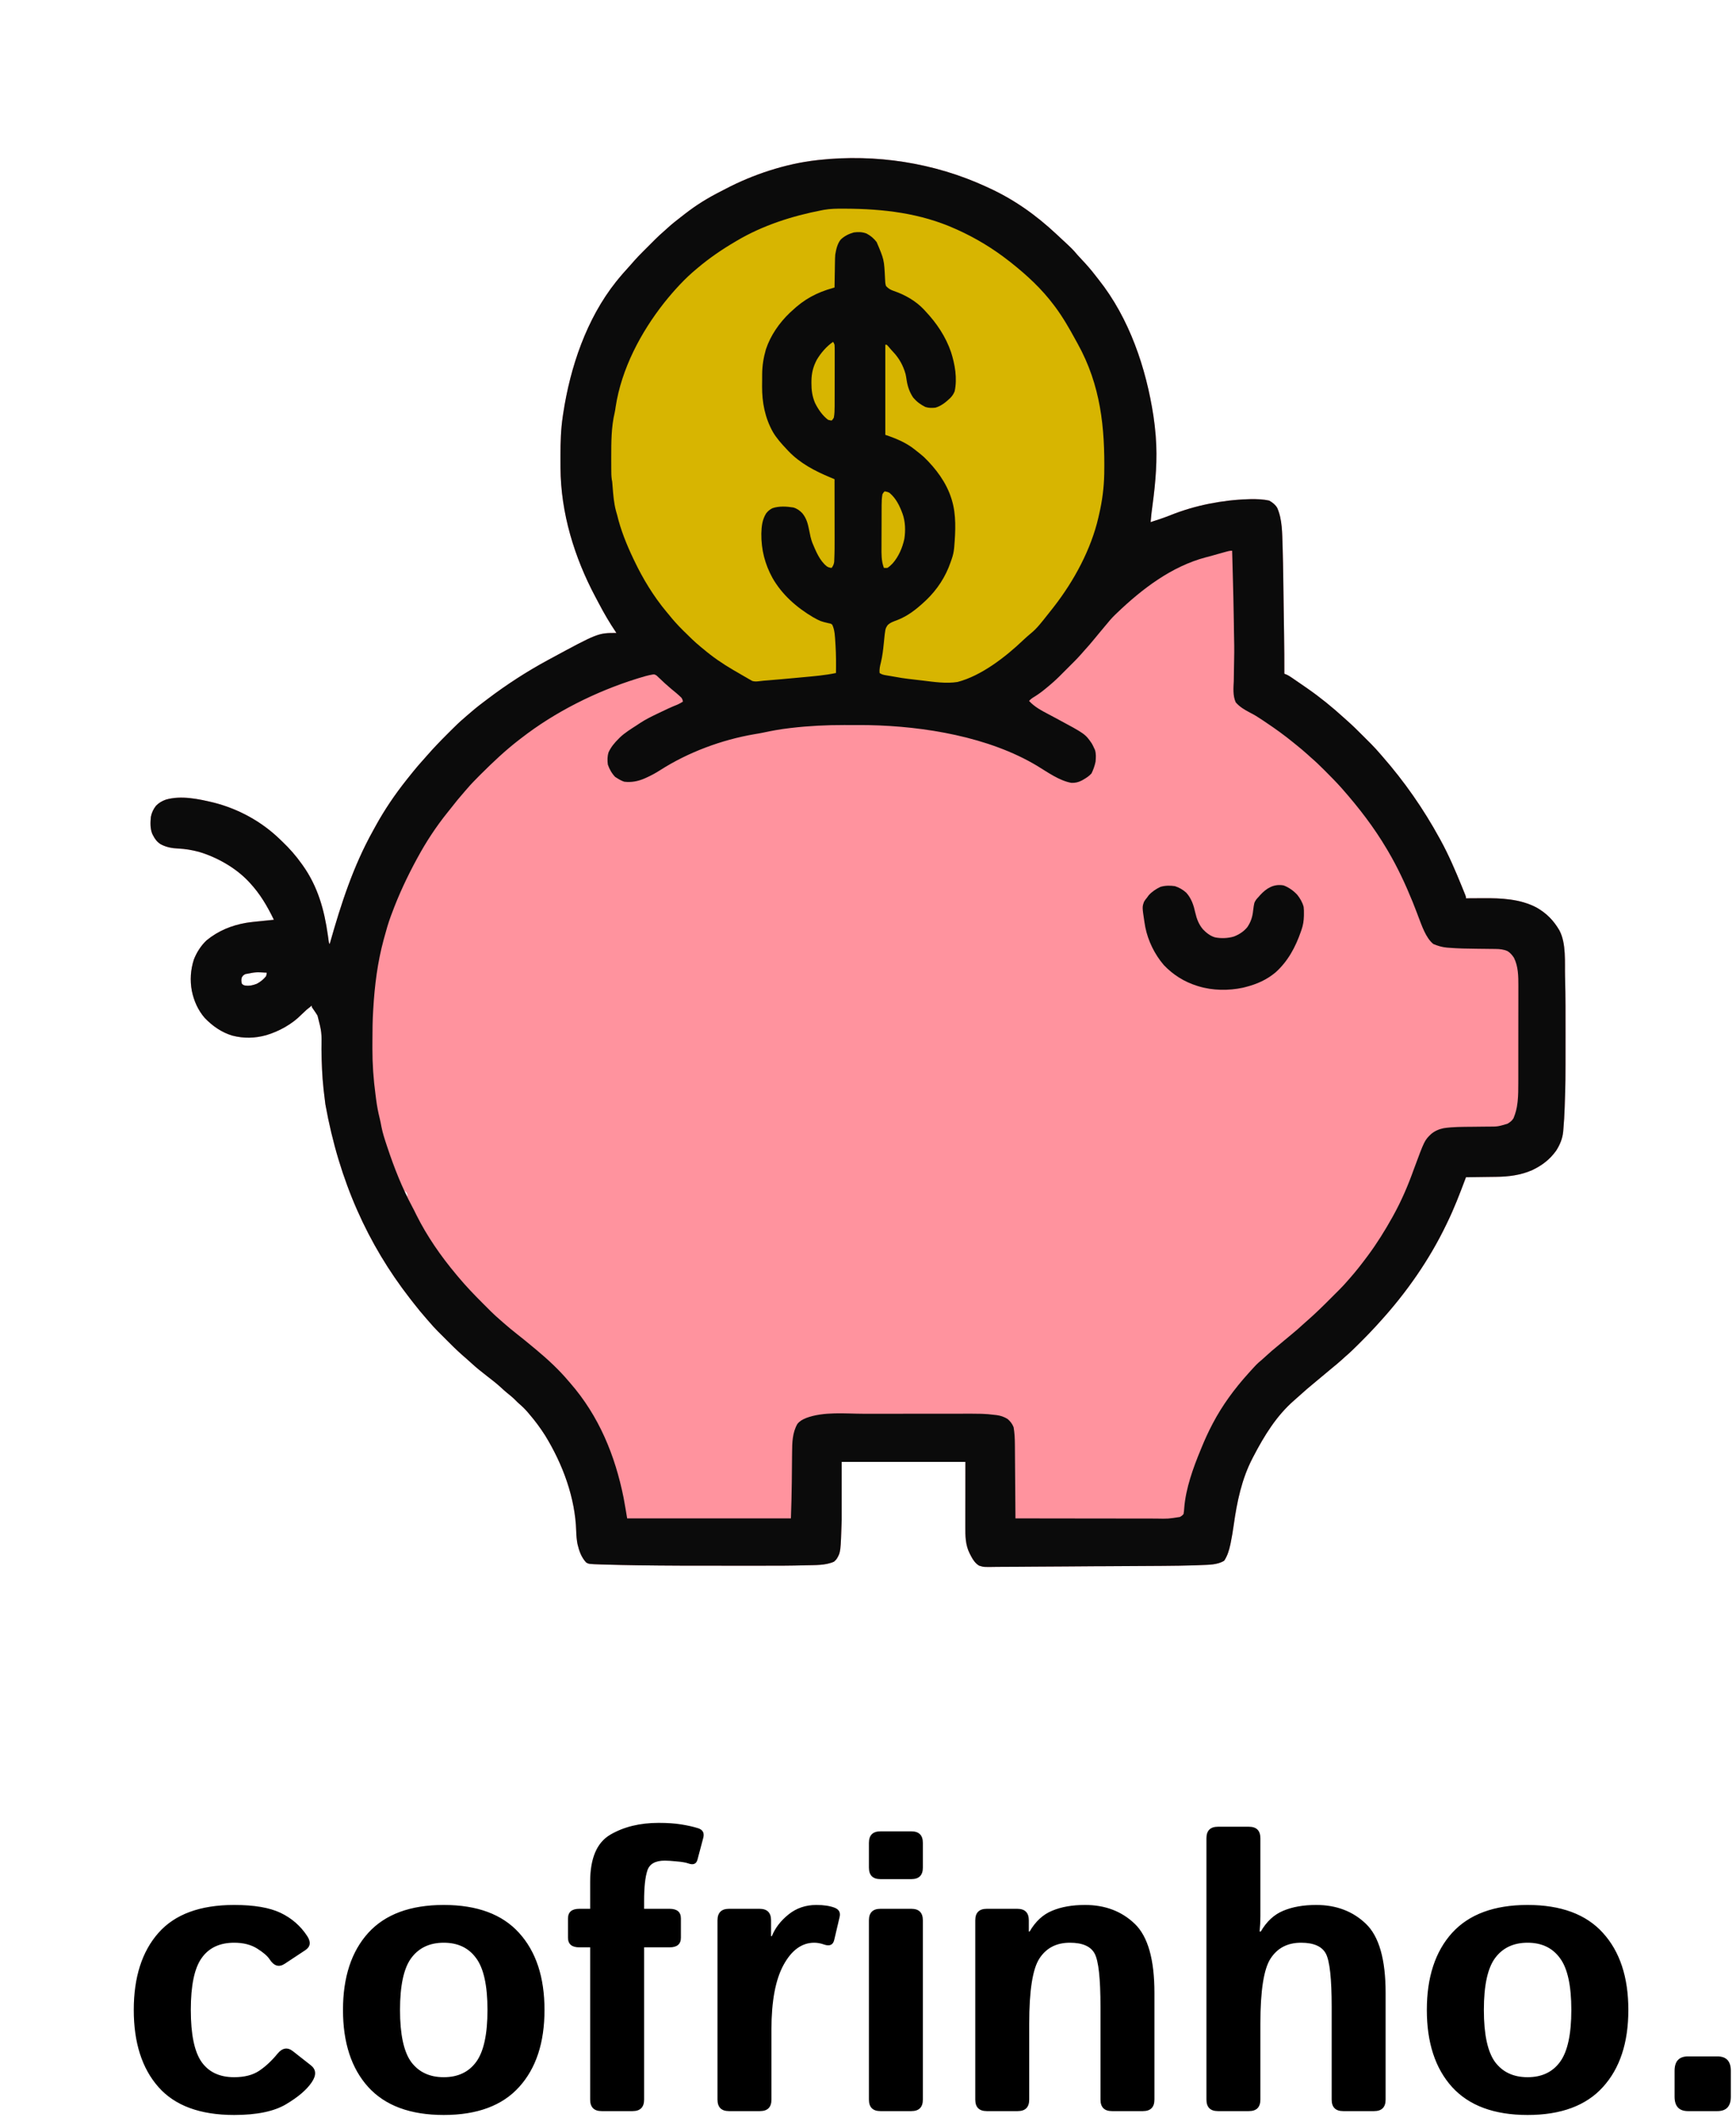 <svg width="176" height="215" viewBox="0 0 176 215" fill="none" xmlns="http://www.w3.org/2000/svg">
<path d="M13.562 203.746C13.562 200.426 14.396 197.822 16.062 195.934C17.729 194.046 20.288 193.102 23.738 193.102C25.756 193.102 27.326 193.368 28.445 193.902C29.565 194.436 30.463 195.217 31.141 196.246C31.544 196.858 31.479 197.34 30.945 197.691L28.875 199.059C28.289 199.449 27.775 199.299 27.332 198.609C27.111 198.271 26.688 197.906 26.062 197.516C25.438 197.125 24.663 196.93 23.738 196.93C22.267 196.93 21.167 197.451 20.438 198.492C19.708 199.521 19.344 201.272 19.344 203.746C19.344 206.22 19.708 207.978 20.438 209.02C21.167 210.048 22.267 210.562 23.738 210.562C24.793 210.562 25.646 210.341 26.297 209.898C26.948 209.456 27.56 208.883 28.133 208.18C28.628 207.581 29.148 207.496 29.695 207.926L31.512 209.352C32.059 209.781 32.091 210.354 31.609 211.07C31.102 211.826 30.236 212.568 29.012 213.297C27.801 214.026 26.043 214.391 23.738 214.391C20.288 214.391 17.729 213.447 16.062 211.559C14.396 209.671 13.562 207.066 13.562 203.746ZM34.773 203.746C34.773 200.426 35.626 197.822 37.332 195.934C39.051 194.046 41.603 193.102 44.988 193.102C48.374 193.102 50.919 194.046 52.625 195.934C54.344 197.822 55.203 200.426 55.203 203.746C55.203 207.066 54.344 209.671 52.625 211.559C50.919 213.447 48.374 214.391 44.988 214.391C41.603 214.391 39.051 213.447 37.332 211.559C35.626 209.671 34.773 207.066 34.773 203.746ZM40.555 203.746C40.555 206.22 40.932 207.978 41.688 209.02C42.456 210.048 43.556 210.562 44.988 210.562C46.421 210.562 47.514 210.048 48.27 209.02C49.038 207.978 49.422 206.22 49.422 203.746C49.422 201.272 49.038 199.521 48.27 198.492C47.514 197.451 46.421 196.93 44.988 196.93C43.556 196.93 42.456 197.451 41.688 198.492C40.932 199.521 40.555 201.272 40.555 203.746ZM58.738 197.398C57.97 197.398 57.586 197.073 57.586 196.422V194.469C57.586 193.818 57.97 193.492 58.738 193.492H59.832V190.758C59.832 188.362 60.516 186.767 61.883 185.973C63.25 185.178 64.878 184.781 66.766 184.781C67.664 184.781 68.432 184.833 69.07 184.938C69.721 185.042 70.294 185.172 70.789 185.328C71.258 185.484 71.427 185.81 71.297 186.305L70.711 188.512C70.594 188.941 70.294 189.072 69.812 188.902C69.526 188.798 69.122 188.727 68.602 188.688C68.094 188.635 67.69 188.609 67.391 188.609C66.44 188.609 65.854 188.941 65.633 189.605C65.412 190.27 65.301 191.305 65.301 192.711V193.492H67.879C68.647 193.492 69.031 193.818 69.031 194.469V196.422C69.031 197.073 68.647 197.398 67.879 197.398H65.301V212.828C65.301 213.609 64.91 214 64.129 214H61.004C60.223 214 59.832 213.609 59.832 212.828V197.398H58.738ZM73.914 214C73.133 214 72.742 213.609 72.742 212.828V194.664C72.742 193.883 73.133 193.492 73.914 193.492H77C77.781 193.492 78.172 193.883 78.172 194.664V196.266H78.25C78.588 195.432 79.155 194.697 79.949 194.059C80.743 193.421 81.681 193.102 82.762 193.102C83.504 193.102 84.116 193.193 84.598 193.375C85.053 193.544 85.229 193.857 85.125 194.312L84.578 196.637C84.461 197.158 84.109 197.314 83.523 197.105C83.185 196.988 82.859 196.93 82.547 196.93C81.297 196.93 80.262 197.678 79.441 199.176C78.621 200.673 78.211 202.854 78.211 205.719V212.828C78.211 213.609 77.82 214 77.039 214H73.914ZM89.266 214C88.484 214 88.094 213.609 88.094 212.828V194.664C88.094 193.883 88.484 193.492 89.266 193.492H92.391C93.172 193.492 93.562 193.883 93.562 194.664V212.828C93.562 213.609 93.172 214 92.391 214H89.266ZM89.266 190.484C88.484 190.484 88.094 190.094 88.094 189.312V186.812C88.094 186.031 88.484 185.641 89.266 185.641H92.391C93.172 185.641 93.562 186.031 93.562 186.812V189.312C93.562 190.094 93.172 190.484 92.391 190.484H89.266ZM100.047 214C99.266 214 98.875 213.609 98.875 212.828V194.664C98.875 193.883 99.266 193.492 100.047 193.492H103.133C103.914 193.492 104.305 193.883 104.305 194.664V195.797H104.383C104.982 194.768 105.743 194.065 106.668 193.688C107.592 193.297 108.706 193.102 110.008 193.102C112.039 193.102 113.719 193.74 115.047 195.016C116.375 196.292 117.039 198.622 117.039 202.008V212.828C117.039 213.609 116.648 214 115.867 214H112.742C111.961 214 111.57 213.609 111.57 212.828V203.414C111.57 200.576 111.375 198.785 110.984 198.043C110.594 197.301 109.754 196.93 108.465 196.93C107.098 196.93 106.069 197.464 105.379 198.531C104.689 199.586 104.344 201.786 104.344 205.133V212.828C104.344 213.609 103.953 214 103.172 214H100.047ZM123.484 214C122.703 214 122.312 213.609 122.312 212.828V186.344C122.312 185.562 122.703 185.172 123.484 185.172H126.609C127.391 185.172 127.781 185.562 127.781 186.344V194.234C127.781 194.755 127.755 195.276 127.703 195.797H127.82C128.419 194.768 129.181 194.065 130.105 193.688C131.03 193.297 132.143 193.102 133.445 193.102C135.477 193.102 137.156 193.74 138.484 195.016C139.812 196.292 140.477 198.622 140.477 202.008V212.828C140.477 213.609 140.086 214 139.305 214H136.18C135.398 214 135.008 213.609 135.008 212.828V203.414C135.008 200.576 134.812 198.785 134.422 198.043C134.031 197.301 133.191 196.93 131.902 196.93C130.535 196.93 129.507 197.464 128.816 198.531C128.126 199.586 127.781 201.786 127.781 205.133V212.828C127.781 213.609 127.391 214 126.609 214H123.484ZM144.656 203.746C144.656 200.426 145.509 197.822 147.215 195.934C148.934 194.046 151.486 193.102 154.871 193.102C158.257 193.102 160.802 194.046 162.508 195.934C164.227 197.822 165.086 200.426 165.086 203.746C165.086 207.066 164.227 209.671 162.508 211.559C160.802 213.447 158.257 214.391 154.871 214.391C151.486 214.391 148.934 213.447 147.215 211.559C145.509 209.671 144.656 207.066 144.656 203.746ZM150.438 203.746C150.438 206.22 150.815 207.978 151.57 209.02C152.339 210.048 153.439 210.562 154.871 210.562C156.303 210.562 157.397 210.048 158.152 209.02C158.921 207.978 159.305 206.22 159.305 203.746C159.305 201.272 158.921 199.521 158.152 198.492C157.397 197.451 156.303 196.93 154.871 196.93C153.439 196.93 152.339 197.451 151.57 198.492C150.815 199.521 150.438 201.272 150.438 203.746ZM171.141 214C170.229 214 169.773 213.512 169.773 212.535V209.918C169.773 208.941 170.229 208.453 171.141 208.453H174.109C175.021 208.453 175.477 208.941 175.477 209.918V212.535C175.477 213.512 175.021 214 174.109 214H171.141Z" fill="black"/>
<path d="M99.978 18.922L100.167 19.009C102.784 20.198 105.009 21.779 107.104 23.737C107.238 23.862 107.373 23.987 107.507 24.112C108.719 25.236 108.719 25.236 109.246 25.851C109.372 25.993 109.501 26.133 109.632 26.27C110.161 26.828 110.657 27.396 111.122 28.009C111.213 28.127 111.304 28.244 111.397 28.36C114.495 32.263 116.201 37.311 116.941 42.182C117.033 42.814 117.11 43.444 117.16 44.08L117.172 44.231C117.356 46.554 117.161 48.845 116.853 51.148C116.774 51.739 116.697 52.329 116.653 52.925C117.347 52.701 118.039 52.476 118.716 52.203C121.151 51.23 123.892 50.69 126.513 50.605L126.773 50.596C127.41 50.585 128.066 50.606 128.688 50.75C129.016 50.941 129.287 51.147 129.485 51.475C130.011 52.652 129.99 54.073 130.031 55.341C130.033 55.431 130.037 55.522 130.04 55.615C130.072 56.621 130.088 57.627 130.101 58.634C130.106 58.901 130.109 59.168 130.113 59.435C130.12 59.882 130.126 60.329 130.132 60.776C130.14 61.288 130.147 61.799 130.154 62.31C130.162 62.809 130.169 63.308 130.176 63.808C130.179 64.017 130.182 64.226 130.185 64.435C130.204 65.722 130.215 67.008 130.21 68.295L130.379 68.36C130.597 68.45 130.774 68.565 130.969 68.698L131.197 68.854L131.438 69.02L131.686 69.19C131.919 69.35 132.152 69.511 132.385 69.672L132.547 69.785C133.856 70.692 135.087 71.7 136.265 72.772C136.375 72.872 136.485 72.971 136.597 73.069C137.138 73.546 137.648 74.054 138.157 74.565C138.307 74.716 138.458 74.866 138.609 75.017C138.707 75.115 138.805 75.212 138.902 75.309L139.036 75.444C139.347 75.756 139.638 76.081 139.925 76.415C139.999 76.5 140.074 76.584 140.147 76.669C142.384 79.225 144.312 81.99 145.942 84.97L146.046 85.157C146.88 86.679 147.559 88.272 148.213 89.877L148.276 90.033C148.335 90.178 148.393 90.322 148.452 90.467L148.554 90.719C148.625 90.915 148.625 90.915 148.625 91.06C148.714 91.06 148.803 91.059 148.895 91.058C149.233 91.055 149.571 91.053 149.908 91.052C150.053 91.051 150.198 91.05 150.343 91.049C152.18 91.034 154.136 91.118 155.796 92.004C156.806 92.585 157.508 93.303 158.094 94.304C158.806 95.644 158.629 97.549 158.669 99.031L158.674 99.197C158.723 101.028 158.717 102.859 158.716 104.689V105.128C158.716 109.771 158.716 109.771 158.639 111.999L158.631 112.254C158.603 113.019 158.563 113.783 158.493 114.547C158.489 114.604 158.484 114.66 158.479 114.719C158.408 115.429 158.147 116.055 157.76 116.653C157.113 117.551 156.317 118.154 155.318 118.623C154.177 119.126 152.935 119.28 151.698 119.293L151.429 119.297C151.15 119.301 150.871 119.304 150.592 119.308L150.019 119.316C149.554 119.323 149.09 119.33 148.625 119.335L148.538 119.567C147.985 121.035 147.428 122.491 146.74 123.903L146.638 124.115C144.906 127.721 142.576 131.05 139.883 134.005C139.767 134.133 139.651 134.26 139.536 134.388C139.053 134.92 138.555 135.434 138.045 135.942C137.917 136.07 137.789 136.198 137.66 136.327C137.243 136.745 136.823 137.151 136.372 137.533C136.256 137.638 136.14 137.743 136.024 137.85C135.711 138.132 135.389 138.399 135.061 138.665C134.832 138.853 134.604 139.043 134.378 139.236C134.093 139.479 133.804 139.719 133.513 139.957C132.84 140.505 132.182 141.071 131.541 141.656C131.427 141.758 131.313 141.859 131.197 141.96C129.407 143.522 128.182 145.522 127.092 147.61L127.003 147.78C125.89 149.903 125.408 152.234 125.079 154.586C124.993 155.195 124.896 155.8 124.771 156.403L124.735 156.571C124.61 157.15 124.444 157.706 124.115 158.204C123.43 158.641 122.512 158.616 121.725 158.652C121.57 158.658 121.417 158.663 121.263 158.669L121.007 158.678C120.029 158.711 119.051 158.72 118.073 158.728C117.972 158.729 117.871 158.73 117.77 158.731C115.811 158.747 113.853 158.757 111.893 158.765L111.153 158.767L110.967 158.768C109.97 158.772 108.973 158.781 107.976 158.79C106.948 158.8 105.92 158.806 104.892 158.808C104.26 158.809 103.627 158.814 102.995 158.822C102.563 158.828 102.13 158.829 101.698 158.827C101.449 158.826 101.2 158.827 100.951 158.833C99.738 158.856 99.738 158.856 99.253 158.703C98.887 158.471 98.655 158.14 98.456 157.762L98.383 157.615L98.3 157.457C97.873 156.622 97.863 155.673 97.867 154.75V154.53C97.867 154.297 97.868 154.065 97.868 153.833C97.868 153.688 97.868 153.544 97.868 153.399C97.868 152.867 97.87 152.334 97.871 151.801L97.875 148.19H85.333V154.062C85.227 157.328 85.227 157.328 84.854 157.98C84.753 158.122 84.753 158.122 84.557 158.303C83.679 158.701 82.597 158.643 81.652 158.67L81.498 158.675C80.213 158.712 78.928 158.713 77.644 158.712C77.304 158.712 76.964 158.712 76.624 158.712C76.052 158.713 75.479 158.712 74.907 158.712C74.331 158.711 73.755 158.711 73.179 158.712C70.349 158.714 67.518 158.712 64.687 158.67L64.538 158.668C63.5 158.653 62.462 158.632 61.424 158.6C61.279 158.596 61.136 158.592 60.992 158.588C59.705 158.546 59.705 158.546 59.433 158.395C58.936 157.859 58.718 157.231 58.55 156.529C58.467 156.095 58.43 155.671 58.418 155.23C58.319 151.821 57.05 148.425 55.282 145.536C54.793 144.761 54.248 144.027 53.65 143.333C53.6 143.275 53.552 143.217 53.502 143.157C53.234 142.846 52.943 142.558 52.63 142.294C52.495 142.177 52.373 142.056 52.249 141.928C51.983 141.656 51.69 141.423 51.394 141.185C51.189 141.016 50.994 140.84 50.8 140.659C50.346 140.241 49.861 139.866 49.372 139.49C48.808 139.056 48.26 138.617 47.738 138.132C47.582 137.988 47.425 137.847 47.265 137.709L46.98 137.46L46.834 137.333C46.291 136.853 45.779 136.343 45.268 135.83C45.117 135.679 44.967 135.529 44.816 135.378C44.718 135.28 44.62 135.183 44.523 135.085L44.389 134.952C44.078 134.639 43.787 134.314 43.5 133.98C43.425 133.893 43.348 133.807 43.273 133.721C42.784 133.165 42.314 132.599 41.863 132.011C41.755 131.871 41.645 131.731 41.536 131.591C37.322 126.163 34.392 119.767 32.987 111.94C32.925 111.481 32.871 111.022 32.82 110.562L32.802 110.401C32.656 109.065 32.61 107.733 32.591 106.39C32.62 104.627 32.62 104.627 32.19 102.95C32.044 102.714 31.891 102.484 31.73 102.259L31.61 102.08V101.935C31.07 102.358 31.07 102.358 30.577 102.833C29.618 103.816 28.289 104.551 26.98 104.937C25.841 105.252 24.71 105.276 23.561 104.98C22.47 104.659 21.539 104.002 20.757 103.19C20.074 102.401 19.656 101.458 19.448 100.439C19.252 99.367 19.317 98.326 19.647 97.284C19.921 96.563 20.381 95.843 20.949 95.314C22.122 94.359 23.44 93.814 24.926 93.55C25.445 93.467 25.971 93.419 26.494 93.366L26.867 93.328C27.167 93.296 27.468 93.266 27.767 93.235C27.082 91.827 26.375 90.616 25.303 89.465L25.165 89.316C23.851 87.941 21.969 86.882 20.155 86.347C19.474 86.168 18.792 86.049 18.089 86.016C17.439 85.986 16.863 85.887 16.286 85.577C15.921 85.341 15.71 85.064 15.515 84.68L15.441 84.536C15.215 83.999 15.238 83.367 15.297 82.795C15.384 82.367 15.545 82.023 15.814 81.68C16.101 81.38 16.431 81.194 16.82 81.055C18.38 80.607 20.152 80.993 21.691 81.363C24.189 82.002 26.52 83.277 28.375 85.073C28.459 85.155 28.543 85.235 28.627 85.315C29.364 86.016 30.006 86.751 30.595 87.58C30.628 87.625 30.661 87.671 30.694 87.717C32.215 89.852 32.876 92.213 33.237 94.78L33.258 94.933C33.278 95.071 33.297 95.208 33.316 95.347C33.338 95.55 33.338 95.55 33.422 95.7L33.461 95.565C34.581 91.615 35.809 87.811 37.816 84.211C37.907 84.046 37.997 83.882 38.088 83.717C38.98 82.092 40.028 80.55 41.18 79.097L41.33 78.907C41.473 78.728 41.616 78.55 41.76 78.372L41.918 78.176C42.238 77.781 42.569 77.395 42.912 77.019C43.046 76.87 43.179 76.721 43.309 76.569C43.946 75.841 44.612 75.147 45.297 74.463C45.436 74.325 45.574 74.186 45.713 74.047C46.147 73.613 46.582 73.186 47.053 72.79C47.14 72.713 47.227 72.637 47.314 72.56C47.843 72.095 48.38 71.649 48.944 71.226C49.105 71.106 49.263 70.985 49.422 70.864C51.362 69.394 53.396 68.076 55.535 66.917L55.724 66.815C60.627 64.162 60.626 64.162 62.495 64.162L62.424 64.057C61.8 63.133 61.247 62.185 60.728 61.198C60.61 60.972 60.49 60.747 60.37 60.522C58.235 56.515 56.844 51.991 56.825 47.42L56.824 47.179C56.823 46.922 56.822 46.665 56.822 46.409V46.143C56.823 44.813 56.858 43.513 57.058 42.195L57.096 41.932C57.811 37.215 59.453 32.334 62.452 28.564C62.918 27.984 63.406 27.425 63.91 26.878C64.049 26.724 64.187 26.568 64.323 26.41C64.577 26.119 64.844 25.843 65.118 25.57L65.263 25.424C65.363 25.325 65.464 25.224 65.564 25.124C65.717 24.972 65.868 24.82 66.019 24.668L66.315 24.373L66.45 24.238C66.724 23.965 67.006 23.706 67.299 23.453C67.456 23.318 67.608 23.177 67.761 23.037C68.166 22.671 68.591 22.337 69.023 22.004C69.171 21.89 69.319 21.775 69.466 21.66C70.62 20.762 71.789 20.047 73.097 19.386C73.256 19.306 73.414 19.224 73.571 19.14C76.351 17.682 79.664 16.589 82.795 16.24L83.011 16.215C88.789 15.585 94.711 16.496 99.978 18.922ZM24.867 98.745C24.631 98.884 24.631 98.884 24.505 99.108C24.453 99.331 24.467 99.452 24.505 99.688C24.645 99.849 24.645 99.849 24.867 99.905C25.294 99.957 25.641 99.878 26.04 99.722C26.401 99.534 26.712 99.277 26.97 98.963C27.03 98.769 27.03 98.769 27.042 98.6C25.936 98.534 25.936 98.534 24.867 98.745ZM41.035 120.712C41.127 121.032 41.127 121.032 41.325 121.292C41.305 121.119 41.305 121.119 41.253 120.93C41.147 120.8 41.147 120.8 41.035 120.712Z" fill="#FF939E"/>
<path d="M99.978 18.922L100.167 19.009C102.784 20.198 105.009 21.779 107.104 23.737C107.238 23.862 107.373 23.987 107.507 24.112C108.719 25.236 108.719 25.236 109.246 25.851C109.372 25.993 109.501 26.133 109.632 26.27C110.161 26.828 110.657 27.396 111.122 28.009C111.213 28.127 111.304 28.244 111.397 28.36C114.495 32.263 116.201 37.311 116.941 42.182C117.033 42.814 117.11 43.444 117.16 44.08L117.172 44.231C117.356 46.554 117.161 48.845 116.853 51.148C116.774 51.739 116.697 52.329 116.653 52.925C117.347 52.701 118.039 52.476 118.716 52.203C121.151 51.23 123.892 50.69 126.513 50.605L126.773 50.596C127.41 50.585 128.066 50.606 128.688 50.75C129.016 50.941 129.287 51.147 129.485 51.475C130.011 52.652 129.99 54.073 130.031 55.341C130.033 55.431 130.037 55.522 130.04 55.615C130.072 56.621 130.088 57.627 130.101 58.634C130.106 58.901 130.109 59.168 130.113 59.435C130.12 59.882 130.126 60.329 130.132 60.776C130.14 61.288 130.147 61.799 130.154 62.31C130.162 62.809 130.169 63.308 130.176 63.808C130.179 64.017 130.182 64.226 130.185 64.435C130.204 65.722 130.215 67.008 130.21 68.295L130.379 68.36C130.597 68.45 130.774 68.565 130.969 68.698L131.197 68.854L131.438 69.02L131.686 69.19C131.919 69.35 132.152 69.511 132.385 69.672L132.547 69.785C133.856 70.692 135.087 71.7 136.265 72.772C136.375 72.872 136.485 72.971 136.597 73.069C137.138 73.546 137.648 74.054 138.157 74.565C138.307 74.716 138.458 74.866 138.609 75.017C138.707 75.115 138.805 75.212 138.902 75.309L139.036 75.444C139.347 75.756 139.638 76.081 139.925 76.415C139.999 76.5 140.074 76.584 140.147 76.669C142.384 79.225 144.312 81.99 145.942 84.97L146.046 85.157C146.88 86.679 147.559 88.272 148.213 89.877L148.276 90.033C148.335 90.178 148.393 90.322 148.452 90.467L148.554 90.719C148.625 90.915 148.625 90.915 148.625 91.06C148.714 91.06 148.803 91.059 148.895 91.058C149.233 91.055 149.571 91.053 149.908 91.052C150.053 91.051 150.198 91.05 150.343 91.049C152.18 91.034 154.136 91.118 155.796 92.004C156.806 92.585 157.508 93.303 158.094 94.304C158.806 95.644 158.629 97.549 158.669 99.031L158.674 99.197C158.723 101.028 158.717 102.859 158.716 104.689V105.128C158.716 109.771 158.716 109.771 158.639 111.999L158.631 112.254C158.603 113.019 158.563 113.783 158.493 114.547C158.489 114.604 158.484 114.66 158.479 114.719C158.408 115.429 158.147 116.055 157.76 116.653C157.113 117.551 156.317 118.154 155.318 118.623C154.177 119.126 152.935 119.28 151.698 119.293L151.429 119.297C151.15 119.301 150.87 119.304 150.592 119.308L150.019 119.316C149.554 119.323 149.09 119.33 148.625 119.335L148.538 119.567C147.985 121.035 147.428 122.491 146.74 123.903L146.638 124.115C144.906 127.721 142.576 131.05 139.883 134.005C139.767 134.133 139.651 134.26 139.536 134.388C139.053 134.92 138.555 135.434 138.045 135.942C137.917 136.07 137.789 136.198 137.66 136.327C137.243 136.745 136.823 137.151 136.372 137.533C136.256 137.638 136.14 137.743 136.024 137.85C135.711 138.132 135.389 138.399 135.061 138.665C134.832 138.853 134.604 139.043 134.378 139.236C134.093 139.479 133.804 139.719 133.513 139.957C132.84 140.505 132.182 141.071 131.541 141.656C131.427 141.758 131.313 141.859 131.197 141.96C129.407 143.522 128.182 145.522 127.092 147.61L127.003 147.78C125.89 149.903 125.408 152.234 125.079 154.586C124.993 155.195 124.896 155.8 124.771 156.403L124.735 156.571C124.61 157.15 124.444 157.706 124.115 158.204C123.43 158.641 122.512 158.616 121.724 158.652C121.57 158.658 121.417 158.663 121.263 158.669L121.007 158.678C120.029 158.711 119.051 158.72 118.073 158.728C117.972 158.729 117.871 158.73 117.77 158.731C115.811 158.747 113.853 158.757 111.893 158.765L111.153 158.767L110.967 158.768C109.97 158.772 108.973 158.781 107.976 158.79C106.948 158.8 105.92 158.806 104.892 158.808C104.26 158.809 103.627 158.814 102.995 158.822C102.563 158.828 102.13 158.829 101.698 158.827C101.449 158.826 101.2 158.827 100.951 158.833C99.738 158.856 99.738 158.856 99.253 158.703C98.887 158.471 98.655 158.14 98.456 157.762L98.383 157.615L98.3 157.457C97.873 156.622 97.863 155.673 97.867 154.75V154.53C97.867 154.297 97.868 154.065 97.868 153.833C97.868 153.688 97.868 153.544 97.868 153.399C97.868 152.867 97.87 152.334 97.871 151.801L97.875 148.19H85.333V154.062C85.227 157.328 85.227 157.328 84.854 157.98C84.753 158.122 84.753 158.122 84.557 158.303C83.679 158.701 82.597 158.643 81.652 158.67L81.498 158.675C80.213 158.712 78.928 158.713 77.644 158.712C77.304 158.712 76.964 158.712 76.624 158.712C76.052 158.713 75.479 158.712 74.907 158.712C74.331 158.711 73.755 158.711 73.179 158.712C70.349 158.714 67.518 158.712 64.687 158.67L64.538 158.668C63.5 158.653 62.462 158.632 61.424 158.6C61.279 158.596 61.136 158.592 60.992 158.588C59.705 158.546 59.705 158.546 59.433 158.395C58.936 157.859 58.718 157.231 58.55 156.529C58.467 156.095 58.43 155.671 58.418 155.23C58.319 151.821 57.05 148.425 55.282 145.536C54.793 144.761 54.248 144.027 53.65 143.333C53.6 143.275 53.552 143.217 53.502 143.157C53.234 142.846 52.943 142.558 52.63 142.294C52.495 142.177 52.373 142.056 52.249 141.928C51.983 141.656 51.69 141.423 51.394 141.185C51.189 141.016 50.994 140.84 50.8 140.659C50.346 140.241 49.861 139.866 49.372 139.49C48.808 139.056 48.26 138.617 47.738 138.132C47.582 137.988 47.425 137.847 47.265 137.709L46.98 137.46L46.834 137.333C46.291 136.853 45.779 136.343 45.268 135.83C45.117 135.679 44.967 135.529 44.816 135.378C44.718 135.28 44.62 135.183 44.523 135.085L44.389 134.952C44.078 134.639 43.787 134.314 43.5 133.98C43.425 133.893 43.348 133.807 43.273 133.721C42.784 133.165 42.314 132.599 41.863 132.011C41.755 131.871 41.645 131.731 41.536 131.591C37.322 126.163 34.392 119.767 32.987 111.94C32.925 111.481 32.871 111.022 32.82 110.562L32.802 110.401C32.656 109.065 32.61 107.733 32.591 106.39C32.62 104.627 32.62 104.627 32.19 102.95C32.044 102.714 31.891 102.484 31.73 102.259L31.61 102.08V101.935C31.07 102.358 31.07 102.358 30.577 102.833C29.618 103.816 28.289 104.551 26.98 104.937C25.841 105.252 24.71 105.276 23.561 104.98C22.47 104.659 21.539 104.002 20.757 103.19C20.074 102.401 19.656 101.458 19.448 100.439C19.252 99.367 19.317 98.326 19.647 97.284C19.921 96.563 20.381 95.843 20.949 95.314C22.122 94.359 23.44 93.814 24.926 93.55C25.445 93.467 25.971 93.419 26.494 93.366L26.867 93.328C27.167 93.296 27.468 93.266 27.767 93.235C27.082 91.827 26.375 90.616 25.303 89.465L25.165 89.316C23.851 87.941 21.969 86.882 20.155 86.347C19.474 86.168 18.792 86.049 18.089 86.016C17.439 85.986 16.863 85.887 16.286 85.577C15.921 85.341 15.71 85.064 15.515 84.68L15.441 84.536C15.215 83.999 15.238 83.367 15.297 82.795C15.384 82.367 15.545 82.023 15.814 81.68C16.101 81.38 16.431 81.194 16.82 81.055C18.38 80.607 20.152 80.993 21.691 81.363C24.189 82.002 26.52 83.277 28.375 85.073C28.459 85.155 28.543 85.235 28.627 85.315C29.364 86.016 30.006 86.751 30.595 87.58C30.628 87.625 30.661 87.671 30.694 87.717C32.215 89.852 32.876 92.213 33.237 94.78L33.258 94.933C33.278 95.071 33.297 95.208 33.316 95.347C33.338 95.55 33.338 95.55 33.422 95.7L33.461 95.565C34.581 91.615 35.809 87.811 37.816 84.211C37.907 84.046 37.997 83.882 38.088 83.717C38.98 82.092 40.028 80.55 41.18 79.097L41.33 78.907C41.473 78.728 41.616 78.55 41.76 78.372L41.918 78.176C42.238 77.781 42.569 77.395 42.912 77.019C43.046 76.87 43.179 76.721 43.309 76.569C43.946 75.841 44.612 75.147 45.297 74.463C45.436 74.325 45.574 74.186 45.713 74.047C46.147 73.613 46.582 73.186 47.053 72.79C47.14 72.713 47.227 72.637 47.314 72.56C47.843 72.095 48.38 71.649 48.944 71.226C49.105 71.106 49.263 70.985 49.422 70.864C51.362 69.394 53.396 68.076 55.535 66.917L55.724 66.815C60.626 64.162 60.626 64.162 62.495 64.162L62.424 64.057C61.8 63.133 61.247 62.185 60.728 61.198C60.61 60.972 60.49 60.747 60.37 60.522C58.235 56.515 56.844 51.991 56.825 47.42L56.824 47.179C56.823 46.922 56.822 46.665 56.822 46.409V46.143C56.823 44.813 56.858 43.513 57.058 42.195L57.096 41.932C57.811 37.215 59.453 32.334 62.452 28.564C62.918 27.984 63.406 27.425 63.91 26.878C64.049 26.724 64.187 26.568 64.323 26.41C64.577 26.119 64.844 25.843 65.118 25.57L65.263 25.424C65.363 25.325 65.464 25.224 65.564 25.124C65.717 24.972 65.868 24.82 66.019 24.668L66.315 24.373L66.45 24.238C66.724 23.965 67.006 23.706 67.299 23.453C67.456 23.318 67.608 23.177 67.761 23.037C68.166 22.671 68.591 22.337 69.023 22.004C69.171 21.89 69.319 21.775 69.466 21.66C70.62 20.762 71.789 20.047 73.097 19.386C73.256 19.306 73.414 19.224 73.571 19.14C76.351 17.682 79.664 16.589 82.795 16.24L83.011 16.215C88.789 15.585 94.711 16.496 99.978 18.922ZM124.262 55.939L123.996 56.013L123.712 56.093L123.567 56.133C123.374 56.187 123.182 56.241 122.99 56.296C122.743 56.364 122.496 56.432 122.248 56.496C118.78 57.41 115.79 59.697 113.245 62.133L113.05 62.319C112.711 62.649 112.409 62.999 112.112 63.369C111.926 63.6 111.734 63.827 111.541 64.053C111.293 64.345 111.048 64.64 110.808 64.937C110.55 65.254 110.282 65.559 110.007 65.86C109.872 66.01 109.738 66.162 109.607 66.315C109.347 66.613 109.073 66.895 108.794 67.174C108.744 67.224 108.695 67.273 108.643 67.323C108.54 67.427 108.436 67.531 108.332 67.635C108.175 67.792 108.017 67.949 107.861 68.106L107.556 68.411C107.51 68.457 107.464 68.503 107.417 68.551C106.937 69.028 106.426 69.467 105.9 69.89L105.759 70.004C105.423 70.27 105.07 70.512 104.702 70.731C104.556 70.825 104.444 70.922 104.328 71.05C104.876 71.653 105.593 72.031 106.307 72.405C106.474 72.494 106.642 72.583 106.808 72.672L107.059 72.805C110.017 74.395 110.017 74.395 110.683 75.356C110.771 75.511 110.853 75.671 110.925 75.835L111.005 76.006C111.137 76.396 111.105 76.806 111.07 77.213C110.981 77.634 110.847 78.018 110.657 78.404C110.417 78.671 110.147 78.847 109.838 79.025L109.678 79.117C109.328 79.295 109.005 79.374 108.612 79.355C107.389 79.137 106.184 78.26 105.142 77.629C100.247 74.695 93.698 73.615 88.066 73.504C87.498 73.494 86.93 73.494 86.362 73.496C86.1 73.497 85.839 73.496 85.577 73.495C83.778 73.491 81.991 73.582 80.203 73.791L80.044 73.81C79.128 73.916 78.23 74.077 77.329 74.273C77.054 74.33 76.778 74.375 76.501 74.422C73.16 74.99 69.747 76.261 66.895 78.092C66.454 78.374 65.995 78.621 65.518 78.835L65.355 78.908C64.681 79.201 64.03 79.325 63.292 79.242C63.026 79.154 62.802 79.033 62.567 78.88L62.368 78.757C62.033 78.412 61.776 77.959 61.625 77.503C61.57 77.076 61.569 76.665 61.7 76.253C61.949 75.72 62.296 75.303 62.712 74.892L62.853 74.749C63.353 74.274 63.943 73.913 64.52 73.54C64.644 73.459 64.767 73.377 64.891 73.295C65.444 72.928 66.031 72.642 66.628 72.355L66.8 72.272C67.426 71.97 68.051 71.672 68.698 71.418C68.888 71.334 69.061 71.233 69.237 71.122C69.208 70.958 69.178 70.849 69.075 70.716C68.753 70.405 68.413 70.121 68.064 69.841C67.871 69.681 67.683 69.516 67.497 69.347L67.318 69.186C67.19 69.07 67.064 68.951 66.941 68.829L66.741 68.644L66.564 68.473C66.353 68.354 66.353 68.354 66.163 68.375C65.68 68.456 65.21 68.598 64.742 68.743L64.523 68.811C60.407 70.101 56.263 72.169 52.853 74.82L52.612 75.005C51.225 76.075 49.959 77.273 48.72 78.508L48.601 78.627C48.166 79.061 47.74 79.498 47.342 79.967C47.267 80.054 47.191 80.14 47.115 80.227C46.627 80.781 46.158 81.351 45.707 81.936C45.599 82.073 45.49 82.211 45.378 82.347C44.233 83.769 43.208 85.322 42.34 86.928L42.24 87.109C41.283 88.875 40.425 90.698 39.73 92.583L39.626 92.856C39.35 93.597 39.14 94.358 38.933 95.12L38.891 95.272C38.277 97.543 37.983 99.88 37.845 102.225L37.836 102.372C37.77 103.408 37.759 104.443 37.759 105.482C37.759 105.753 37.758 106.025 37.756 106.296C37.753 107.856 37.86 109.394 38.068 110.938C38.09 111.109 38.111 111.278 38.133 111.449C38.218 112.108 38.341 112.76 38.504 113.405C38.569 113.675 38.621 113.942 38.67 114.214C38.798 114.875 39.01 115.507 39.222 116.145L39.277 116.308C39.968 118.389 40.77 120.419 41.809 122.353C41.953 122.62 42.086 122.891 42.218 123.164C43.29 125.315 44.712 127.357 46.255 129.195L46.442 129.42C47.221 130.353 48.056 131.226 48.916 132.083C49.065 132.232 49.214 132.381 49.363 132.53L49.652 132.819L49.784 132.952C50.095 133.26 50.419 133.549 50.75 133.835C50.836 133.911 50.923 133.987 51.008 134.063C51.483 134.478 51.962 134.882 52.46 135.268C52.962 135.658 53.452 136.063 53.941 136.47C54.071 136.579 54.201 136.686 54.332 136.793C55.505 137.768 56.655 138.829 57.638 139.997L57.809 140.194C60.72 143.535 62.352 147.512 63.22 151.815C63.299 152.225 63.37 152.636 63.438 153.047L63.583 153.917H80.185C80.243 152.087 80.243 152.087 80.275 150.256C80.275 150.095 80.277 149.934 80.279 149.772C80.284 149.316 80.288 148.86 80.292 148.403C80.295 148.119 80.297 147.834 80.3 147.549C80.302 147.444 80.303 147.337 80.304 147.231C80.31 146.242 80.333 145.227 80.838 144.347C81.074 144.048 81.356 143.897 81.703 143.75C83.511 143.062 85.713 143.31 87.61 143.311C87.946 143.311 88.281 143.31 88.615 143.31C89.407 143.309 90.197 143.309 90.988 143.309C91.799 143.31 92.61 143.309 93.421 143.307C94.123 143.307 94.824 143.306 95.525 143.306C95.942 143.307 96.359 143.306 96.775 143.305C99.752 143.298 99.752 143.298 100.847 143.425L101.054 143.448C101.462 143.506 101.801 143.623 102.153 143.84C102.431 144.076 102.624 144.33 102.76 144.669C102.862 145.253 102.889 145.827 102.892 146.42L102.895 146.666C102.897 146.933 102.899 147.2 102.901 147.468L102.905 148.026C102.909 148.464 102.912 148.902 102.915 149.34C102.919 149.84 102.922 150.339 102.927 150.839C102.935 151.865 102.942 152.891 102.95 153.917C104.964 153.921 106.977 153.923 108.991 153.925C109.926 153.926 110.86 153.927 111.796 153.928C112.611 153.93 113.426 153.931 114.241 153.931C114.673 153.932 115.105 153.932 115.536 153.932C115.942 153.934 116.349 153.934 116.756 153.934C116.905 153.934 117.053 153.934 117.202 153.935C118.424 153.96 118.424 153.96 119.625 153.772C119.834 153.649 119.834 153.649 119.988 153.483C120.029 153.268 120.05 153.082 120.06 152.866C120.212 150.882 120.968 148.784 121.728 146.958L121.787 146.811C122.121 145.995 122.476 145.199 122.888 144.42L122.967 144.267C123.925 142.45 125.141 140.798 126.513 139.272L126.636 139.135C127.429 138.258 127.429 138.258 127.884 137.878C128.041 137.744 128.193 137.605 128.344 137.465C128.716 137.119 129.1 136.787 129.496 136.468C129.725 136.282 129.95 136.092 130.174 135.901C130.464 135.655 130.757 135.411 131.053 135.171C131.398 134.891 131.728 134.596 132.055 134.294C132.21 134.153 132.367 134.013 132.526 133.876C133.319 133.184 134.069 132.453 134.812 131.707C134.982 131.537 135.153 131.367 135.323 131.196L135.653 130.866L135.806 130.715C136.13 130.389 136.436 130.051 136.735 129.703C136.803 129.624 136.873 129.546 136.942 129.467C137.508 128.818 138.034 128.145 138.547 127.455L138.667 127.295C139.59 126.053 140.404 124.746 141.158 123.395L141.254 123.221C142.082 121.729 142.76 120.144 143.333 118.537C144.42 115.601 144.42 115.601 145.095 114.949C145.485 114.633 145.869 114.465 146.36 114.363C147.32 114.217 148.289 114.23 149.259 114.22C149.597 114.217 149.935 114.214 150.273 114.208C150.452 114.207 150.631 114.204 150.81 114.203C151.846 114.204 151.846 114.204 152.825 113.914C153.088 113.758 153.291 113.615 153.447 113.347C153.655 112.833 153.785 112.346 153.845 111.795L153.863 111.639C153.927 111.03 153.928 110.423 153.928 109.811L153.929 109.458C153.929 109.141 153.93 108.823 153.93 108.505C153.93 108.306 153.93 108.107 153.93 107.908C153.931 107.212 153.931 106.516 153.931 105.82C153.931 105.174 153.932 104.528 153.932 103.881C153.933 103.324 153.934 102.767 153.934 102.211C153.934 101.878 153.934 101.547 153.935 101.216C153.936 100.903 153.936 100.59 153.935 100.278C153.935 100.165 153.935 100.051 153.936 99.937C153.939 98.973 153.928 97.956 153.483 97.078C153.306 96.813 153.117 96.586 152.845 96.417C152.456 96.237 152.046 96.199 151.623 96.195L151.385 96.192L151.129 96.19L150.581 96.183C150.296 96.179 150.011 96.176 149.726 96.173C148.782 96.163 147.84 96.15 146.898 96.073L146.699 96.058C146.204 96.014 145.769 95.882 145.313 95.691C144.544 95.067 144.142 93.809 143.791 92.909C143.742 92.78 143.694 92.651 143.646 92.522C143.522 92.192 143.395 91.864 143.262 91.538L143.202 91.388C142.482 89.62 141.693 87.922 140.722 86.275L140.595 86.059C139.303 83.873 137.762 81.87 136.083 79.967L135.984 79.855C135.453 79.257 134.889 78.694 134.325 78.128L134.21 78.013C133.784 77.585 133.352 77.17 132.892 76.778C132.776 76.672 132.66 76.566 132.543 76.461C132.163 76.117 131.769 75.793 131.37 75.472L131.123 75.271C130.241 74.552 129.324 73.885 128.375 73.254C128.231 73.158 128.087 73.061 127.943 72.962C127.545 72.692 127.156 72.453 126.727 72.237C126.189 71.956 125.68 71.659 125.28 71.195C124.979 70.52 125.047 69.757 125.083 69.035C125.094 68.753 125.095 68.472 125.096 68.19C125.099 67.725 125.108 67.26 125.12 66.796C125.144 65.889 125.124 64.985 125.104 64.079C125.097 63.699 125.092 63.32 125.087 62.941C125.067 61.401 125.026 59.861 124.985 58.321L124.98 58.131C124.96 57.362 124.939 56.594 124.917 55.825C124.677 55.825 124.494 55.874 124.262 55.939ZM24.867 98.745C24.631 98.885 24.631 98.885 24.505 99.108C24.453 99.331 24.467 99.452 24.505 99.688C24.645 99.849 24.645 99.849 24.867 99.905C25.294 99.957 25.641 99.878 26.04 99.722C26.401 99.534 26.712 99.277 26.97 98.963C27.03 98.769 27.03 98.769 27.042 98.6C25.936 98.534 25.936 98.534 24.867 98.745Z" fill="#0B0B0B"/>
<path d="M85.505 21.152L85.682 21.153C89.553 21.17 93.307 21.602 96.86 23.2L97.067 23.292C98.938 24.138 100.682 25.195 102.297 26.462L102.478 26.603C104.105 27.889 105.622 29.29 106.865 30.958L106.957 31.079C107.746 32.135 108.402 33.275 109.03 34.432C109.105 34.569 109.182 34.706 109.258 34.843C111.587 39.054 112.028 43.313 111.951 48.042C111.922 49.424 111.748 50.782 111.433 52.128L111.365 52.43C110.615 55.687 108.902 58.854 106.865 61.48L106.726 61.659C105.104 63.716 105.104 63.716 104.126 64.531C103.996 64.643 103.871 64.758 103.747 64.877C101.972 66.573 99.489 68.508 97.075 69.131C95.921 69.315 94.694 69.126 93.547 68.987C93.292 68.956 93.036 68.927 92.781 68.898L92.285 68.839L92.058 68.813C91.637 68.762 91.219 68.697 90.802 68.618C90.63 68.586 90.458 68.556 90.285 68.528L90.127 68.502C90.022 68.485 89.917 68.467 89.811 68.45C89.555 68.407 89.394 68.368 89.175 68.222C89.139 67.847 89.214 67.514 89.307 67.153C89.466 66.492 89.541 65.828 89.607 65.153C89.747 63.743 89.747 63.743 89.977 63.383C90.255 63.097 90.632 62.984 90.997 62.845C92.023 62.444 92.867 61.788 93.67 61.045L93.877 60.855C95.013 59.772 95.87 58.468 96.376 56.984C96.411 56.882 96.446 56.782 96.482 56.681C96.611 56.316 96.692 55.97 96.729 55.585L96.746 55.405C96.871 53.858 96.96 52.174 96.497 50.678L96.45 50.523C95.939 48.905 94.88 47.497 93.67 46.328C93.412 46.098 93.147 45.884 92.872 45.675L92.73 45.559C91.844 44.856 90.819 44.435 89.755 44.08V34.945H89.9C90.005 35.049 90.005 35.049 90.127 35.194C90.264 35.358 90.402 35.518 90.549 35.673C91.159 36.315 91.567 37.057 91.806 37.907C91.855 38.125 91.89 38.339 91.921 38.561C92.018 39.185 92.226 39.785 92.586 40.307C92.936 40.72 93.329 41.014 93.815 41.253C94.153 41.365 94.477 41.359 94.83 41.325C95.423 41.159 95.9 40.764 96.339 40.347C96.543 40.134 96.681 39.935 96.787 39.658C97.065 38.352 96.817 36.931 96.413 35.68C95.873 34.109 94.95 32.742 93.815 31.538L93.681 31.389C92.854 30.51 91.753 29.881 90.616 29.494C90.283 29.38 90.07 29.256 89.828 29C89.743 28.762 89.74 28.522 89.729 28.27C89.634 26.316 89.634 26.316 88.876 24.538C88.591 24.166 88.27 23.895 87.857 23.676C87.432 23.508 87.013 23.503 86.565 23.562C86.061 23.701 85.611 23.924 85.232 24.287C84.889 24.714 84.771 25.28 84.68 25.81C84.658 26.075 84.653 26.338 84.65 26.604L84.645 26.825C84.641 27.056 84.638 27.287 84.635 27.518C84.632 27.676 84.629 27.834 84.626 27.991C84.619 28.376 84.614 28.761 84.608 29.145L84.457 29.188C82.774 29.663 81.541 30.324 80.258 31.538L80.085 31.696C79.009 32.72 78.115 34.005 77.647 35.419C77.408 36.252 77.275 37.077 77.27 37.942L77.269 38.135C77.269 38.269 77.268 38.404 77.268 38.538C77.267 38.739 77.264 38.94 77.262 39.142C77.253 40.794 77.552 42.35 78.365 43.802C78.744 44.439 79.242 44.995 79.75 45.53L79.93 45.724C81.121 46.968 82.616 47.747 84.191 48.401L84.427 48.5L84.608 48.575C84.609 49.518 84.61 50.461 84.611 51.404C84.612 51.842 84.612 52.28 84.613 52.718C84.614 53.141 84.614 53.564 84.614 53.988C84.614 54.149 84.614 54.31 84.615 54.47C84.617 55.204 84.618 55.938 84.584 56.672L84.572 56.959C84.534 57.212 84.465 57.358 84.317 57.565C84.134 57.554 83.993 57.516 83.836 57.419C83.098 56.84 82.716 55.872 82.36 55.028C82.202 54.615 82.121 54.197 82.038 53.763C81.907 53.102 81.774 52.553 81.34 52.023C81.062 51.742 80.814 51.556 80.433 51.443C79.753 51.332 78.968 51.285 78.309 51.516C78.043 51.65 77.844 51.814 77.666 52.051C77.275 52.693 77.206 53.354 77.187 54.09C77.171 55.707 77.54 57.171 78.318 58.589C79.293 60.291 80.76 61.573 82.433 62.567C83.181 62.978 83.181 62.978 84.005 63.175C84.245 63.22 84.245 63.22 84.376 63.328C84.64 63.884 84.65 64.529 84.689 65.132L84.707 65.407C84.766 66.346 84.767 67.282 84.753 68.222C83.652 68.452 82.537 68.546 81.42 68.648C81.219 68.667 81.019 68.685 80.818 68.704C79.805 68.799 78.792 68.891 77.777 68.973L77.582 68.988L77.396 69.003C77.27 69.015 77.144 69.029 77.018 69.046C76.742 69.081 76.539 69.107 76.269 69.028L76.087 68.924L75.879 68.808L75.663 68.68L75.434 68.55C75.204 68.418 74.975 68.285 74.747 68.15L74.355 67.924C73.262 67.288 72.231 66.578 71.267 65.758L71.057 65.587C70.444 65.087 69.884 64.534 69.324 63.977L69.206 63.86C68.699 63.357 68.232 62.838 67.787 62.278C67.719 62.195 67.649 62.112 67.579 62.03C66.275 60.47 65.178 58.674 64.308 56.84L64.224 56.666C63.539 55.231 62.936 53.749 62.567 52.2C62.529 52.064 62.489 51.928 62.45 51.792C62.236 51 62.175 50.191 62.111 49.376L62.094 49.167L62.079 48.98C62.063 48.791 62.063 48.791 62.023 48.601C61.973 48.257 61.974 47.916 61.972 47.57L61.971 47.336C61.97 47.086 61.97 46.836 61.969 46.586V46.329C61.969 44.828 61.969 43.295 62.318 41.827C62.362 41.637 62.388 41.446 62.414 41.253C63.002 37.4 64.956 33.701 67.353 30.667C68.329 29.452 69.411 28.253 70.615 27.26L70.729 27.164C71.918 26.162 73.189 25.29 74.53 24.505L74.682 24.414C77.324 22.848 80.3 21.897 83.303 21.315L83.524 21.272C84.185 21.156 84.837 21.148 85.505 21.152Z" fill="#D7B501"/>
<path d="M130.138 89.755C130.664 89.952 131.132 90.286 131.515 90.697C131.813 91.073 132.042 91.465 132.167 91.93C132.197 92.166 132.198 92.399 132.195 92.637L132.193 92.832C132.18 93.334 132.118 93.775 131.95 94.25L131.893 94.415C131.346 95.999 130.576 97.445 129.311 98.576C128.406 99.329 127.424 99.76 126.295 100.05L126.017 100.121C124.565 100.433 122.934 100.416 121.51 99.978L121.359 99.932C120.053 99.519 118.933 98.817 117.99 97.826C117.061 96.744 116.387 95.368 116.11 93.97L116.072 93.742L116.028 93.481C115.792 91.927 115.792 91.927 115.996 91.386C116.084 91.24 116.179 91.116 116.29 90.987L116.449 90.765C116.765 90.4 117.204 90.11 117.64 89.904C118.104 89.757 118.638 89.755 119.117 89.828C119.555 89.967 119.928 90.186 120.269 90.493C120.791 91.074 121.017 91.765 121.18 92.513C121.322 93.139 121.539 93.712 121.959 94.205C122.296 94.555 122.695 94.877 123.17 95.015C123.771 95.143 124.514 95.113 125.099 94.934C125.635 94.722 126.106 94.422 126.467 93.969C126.825 93.431 126.982 92.931 127.047 92.292C127.149 91.512 127.149 91.512 127.351 91.196C127.466 91.055 127.466 91.055 127.6 90.915L127.759 90.732C128.406 90.025 129.156 89.574 130.138 89.755Z" fill="#0B0B0B"/>
<path d="M89.683 49.808C89.873 49.835 90.02 49.866 90.187 49.965C90.857 50.534 91.211 51.285 91.509 52.093C91.79 52.889 91.814 53.794 91.685 54.626C91.492 55.525 91.107 56.422 90.498 57.112C90.327 57.293 90.18 57.427 89.972 57.565C89.778 57.574 89.778 57.574 89.61 57.565C89.344 56.849 89.363 56.148 89.369 55.396V54.999C89.37 54.724 89.371 54.448 89.372 54.172C89.374 53.82 89.375 53.468 89.376 53.116C89.376 52.778 89.376 52.44 89.378 52.102V51.909C89.379 51.728 89.38 51.545 89.381 51.364L89.381 51.204C89.384 50.835 89.396 50.461 89.465 50.097C89.579 49.912 89.579 49.912 89.683 49.808ZM84.463 34.655C84.534 34.76 84.534 34.76 84.608 34.945C84.621 35.161 84.627 35.371 84.625 35.586V35.783C84.626 35.997 84.625 36.211 84.624 36.425V36.873C84.624 37.186 84.624 37.499 84.623 37.812C84.621 38.212 84.621 38.611 84.621 39.012C84.621 39.319 84.62 39.628 84.62 39.936L84.619 40.379C84.619 40.586 84.619 40.792 84.618 40.999V41.181C84.616 41.568 84.609 41.959 84.535 42.34C84.421 42.526 84.421 42.526 84.317 42.63C84.156 42.611 84.156 42.611 83.955 42.558C83.38 42.123 82.943 41.482 82.627 40.842C82.35 40.182 82.261 39.549 82.265 38.837C82.265 38.763 82.266 38.69 82.266 38.614C82.279 37.812 82.439 37.169 82.815 36.458C83.221 35.781 83.803 35.094 84.463 34.655Z" fill="#D7B501"/>
</svg>
